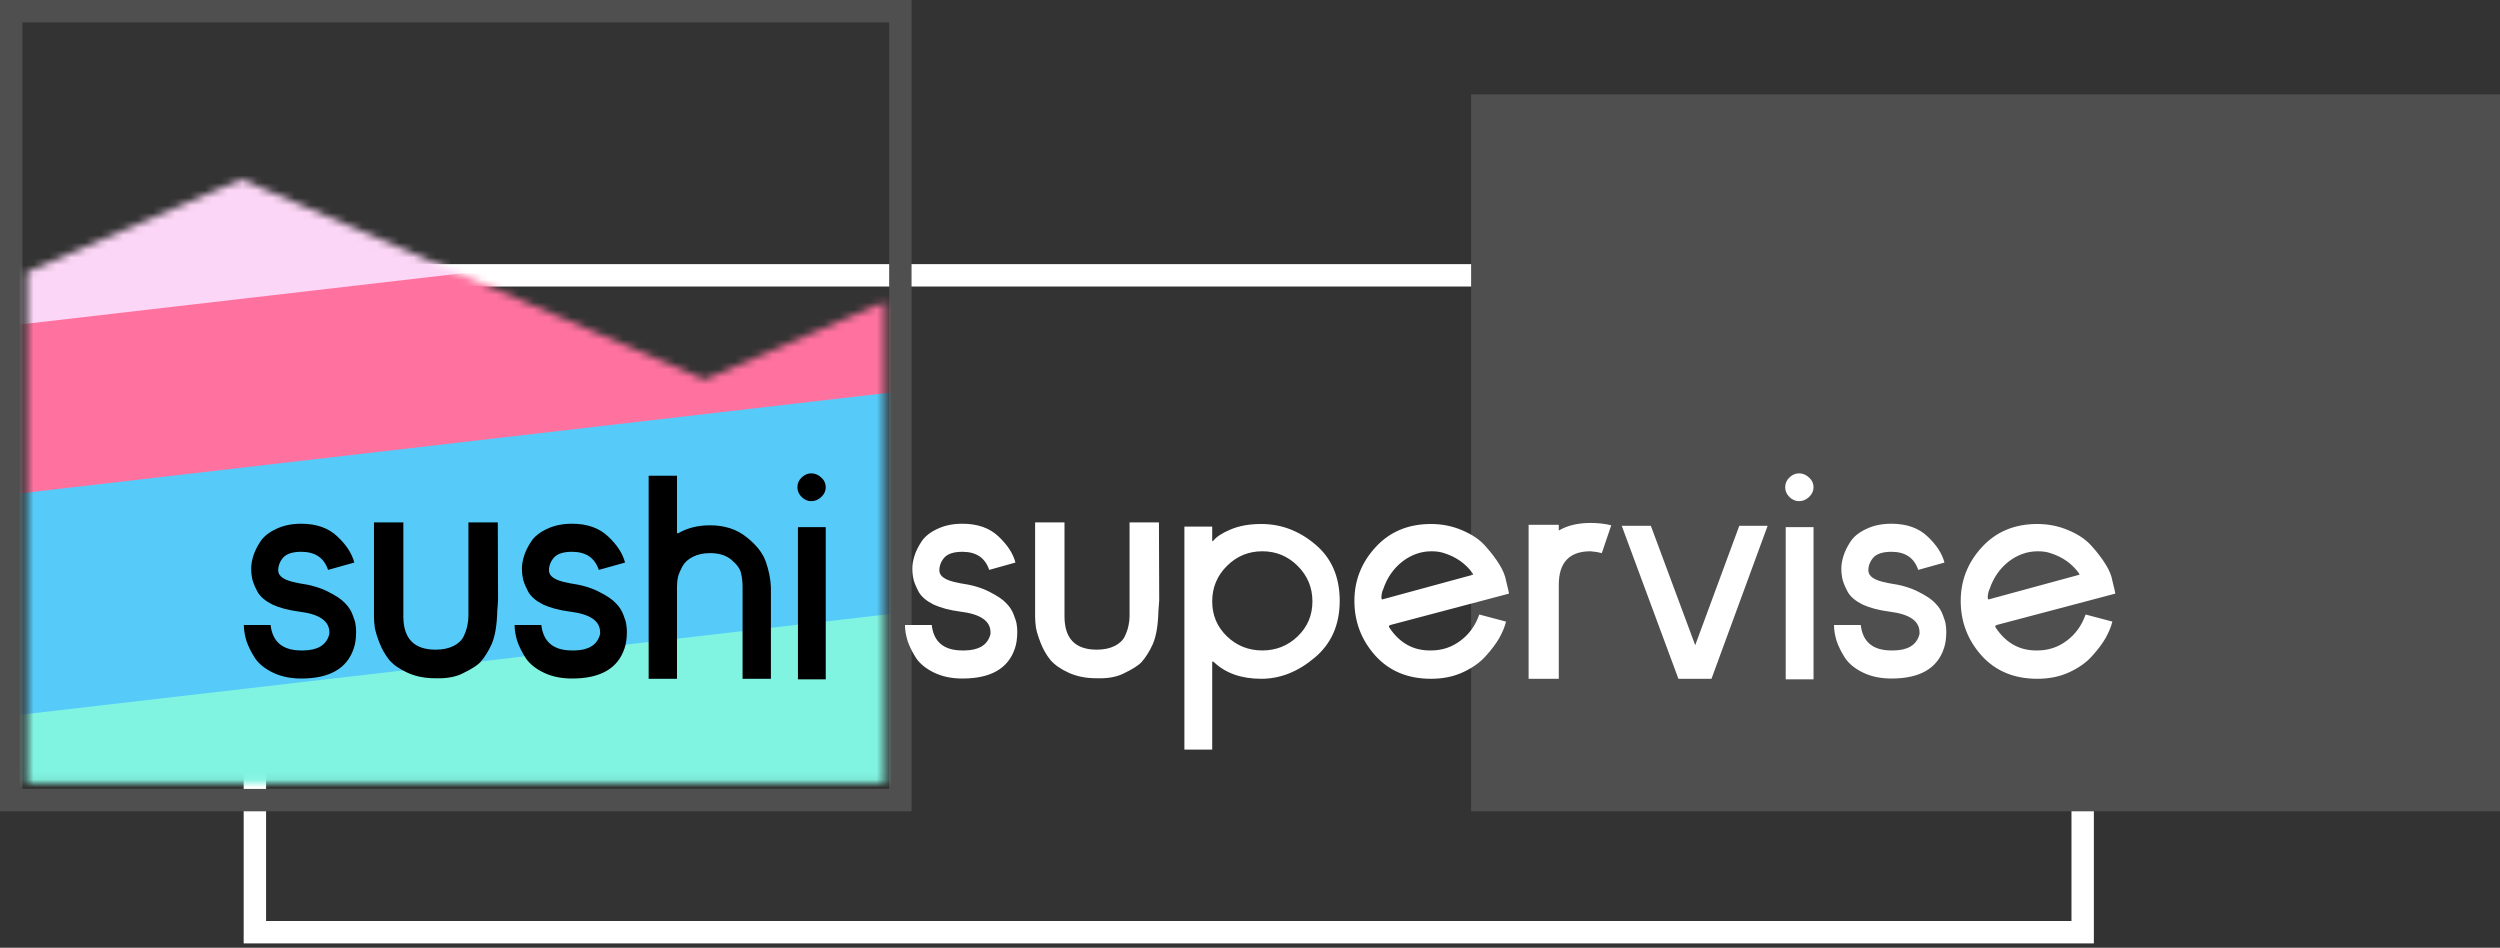 <svg width="335" height="127" viewBox="0 0 335 127" fill="none" xmlns="http://www.w3.org/2000/svg">
<rect x="0" y="0" width="335" height="127" fill="#333333" stroke="none"/>
<rect x="34.153" y="124.914" width="88.018" height="244.924" transform="rotate(-90 34.153 124.914)" stroke="white" stroke-width="3"/>
<rect x="197.13" y="108.715" width="96.074" height="137.87" transform="rotate(-90 197.13 108.715)" fill="#4F4F4F"/>
<rect x="1.5" y="1.5" width="119.148" height="105.715" stroke="#4F4F4F" stroke-width="3"/>
<mask id="mask0_1432_288" style="mask-type:alpha" maskUnits="userSpaceOnUse" x="3" y="24" width="116" height="81">
<path d="M117.02 42.722V103.423H5.128V37.42L32.351 25.653L93.835 52.23L94.43 52.487L95.025 52.23L117.02 42.722Z" fill="white" stroke="white" stroke-width="3"/>
</mask>
<g mask="url(#mask0_1432_288)">
<rect width="165.776" height="41.186" transform="matrix(0.993 -0.115 0.527 0.85 -13.05 88.751)" fill="#81F4E1"/>
<rect width="165.776" height="35.112" transform="matrix(0.993 -0.115 -0.527 -0.85 -7.931 97.009)" fill="#56CBF9"/>
<rect width="165.776" height="29.539" transform="matrix(0.993 -0.115 0.527 0.85 -40.654 44.219)" fill="#FF729F"/>
<rect width="165.776" height="29.225" transform="matrix(0.993 -0.115 -0.527 -0.85 -38.18 48.21)" fill="#FCD6F6"/>
</g>
<path d="M40.373 70.18C42.412 70.18 44.029 70.754 45.224 71.902C46.42 73.027 47.17 74.188 47.474 75.383L43.959 76.367C43.42 74.75 42.224 73.941 40.373 73.941C39.224 73.941 38.416 74.199 37.947 74.715C37.502 75.231 37.279 75.805 37.279 76.438C37.279 77.234 38.111 77.785 39.775 78.09L40.092 78.16C41.615 78.371 42.904 78.746 43.959 79.285C45.037 79.824 45.798 80.34 46.244 80.832C46.713 81.301 47.052 81.828 47.263 82.414C47.498 83 47.627 83.445 47.65 83.75C47.697 84.031 47.72 84.336 47.72 84.664C47.72 85.531 47.615 86.269 47.404 86.879C46.513 89.574 44.17 90.922 40.373 90.922C38.943 90.922 37.689 90.664 36.611 90.148C35.533 89.633 34.724 88.988 34.185 88.215C33.67 87.418 33.283 86.644 33.025 85.894C32.791 85.121 32.673 84.406 32.673 83.75H36.259C36.517 86.023 37.888 87.16 40.373 87.16H40.654C42.505 87.137 43.642 86.481 44.064 85.191C44.111 85.074 44.134 84.992 44.134 84.945V84.734C44.134 83.211 42.787 82.285 40.092 81.957C38.662 81.769 37.467 81.453 36.505 81.008C35.568 80.539 34.912 79.988 34.537 79.356C34.185 78.699 33.951 78.148 33.834 77.703C33.717 77.234 33.658 76.719 33.658 76.156C33.658 75.664 33.752 75.113 33.939 74.504C34.127 73.894 34.443 73.25 34.888 72.57C35.334 71.891 36.037 71.328 36.998 70.883C37.959 70.414 39.084 70.18 40.373 70.18ZM50.111 82.59V70.004H54.048V82.59C54.048 85.566 55.49 87.055 58.373 87.055C59.31 87.055 60.107 86.891 60.763 86.562C61.42 86.234 61.877 85.801 62.134 85.262C62.392 84.699 62.556 84.219 62.627 83.82C62.72 83.398 62.767 82.988 62.767 82.59V70.004H66.705L66.74 80.445C66.716 80.844 66.681 81.324 66.634 81.887C66.588 83.762 66.341 85.227 65.896 86.281C65.451 87.266 64.947 88.074 64.384 88.707C63.986 89.152 63.177 89.668 61.959 90.254C61.021 90.723 59.814 90.934 58.338 90.887C56.931 90.887 55.689 90.641 54.611 90.148C53.533 89.656 52.713 89.082 52.15 88.426C51.611 87.746 51.177 86.984 50.849 86.141C50.521 85.297 50.31 84.606 50.217 84.066C50.146 83.527 50.111 83.035 50.111 82.59ZM76.654 70.18C78.693 70.18 80.31 70.754 81.505 71.902C82.701 73.027 83.451 74.188 83.755 75.383L80.24 76.367C79.701 74.75 78.505 73.941 76.654 73.941C75.505 73.941 74.697 74.199 74.228 74.715C73.783 75.231 73.56 75.805 73.56 76.438C73.56 77.234 74.392 77.785 76.056 78.09L76.373 78.16C77.896 78.371 79.185 78.746 80.24 79.285C81.318 79.824 82.08 80.34 82.525 80.832C82.994 81.301 83.334 81.828 83.545 82.414C83.779 83 83.908 83.445 83.931 83.75C83.978 84.031 84.002 84.336 84.002 84.664C84.002 85.531 83.896 86.269 83.685 86.879C82.795 89.574 80.451 90.922 76.654 90.922C75.224 90.922 73.97 90.664 72.892 90.148C71.814 89.633 71.005 88.988 70.466 88.215C69.951 87.418 69.564 86.644 69.306 85.894C69.072 85.121 68.955 84.406 68.955 83.75H72.541C72.799 86.023 74.17 87.16 76.654 87.16H76.935C78.787 87.137 79.924 86.481 80.345 85.191C80.392 85.074 80.416 84.992 80.416 84.945V84.734C80.416 83.211 79.068 82.285 76.373 81.957C74.943 81.769 73.748 81.453 72.787 81.008C71.849 80.539 71.193 79.988 70.818 79.356C70.466 78.699 70.232 78.148 70.115 77.703C69.998 77.234 69.939 76.719 69.939 76.156C69.939 75.664 70.033 75.113 70.22 74.504C70.408 73.894 70.724 73.25 71.17 72.57C71.615 71.891 72.318 71.328 73.279 70.883C74.24 70.414 75.365 70.18 76.654 70.18ZM86.92 90.957V63.746H90.716V71.269C90.716 71.481 90.799 71.527 90.963 71.41C92.158 70.731 93.552 70.391 95.146 70.391C97.091 70.391 98.72 70.918 100.033 71.973C101.369 73.027 102.236 74.141 102.634 75.312C103.033 76.461 103.256 77.586 103.302 78.688V90.957H99.505V78.688C99.505 78.008 99.435 77.375 99.295 76.789C99.154 76.203 98.732 75.617 98.029 75.031C97.326 74.422 96.365 74.117 95.146 74.117C94.255 74.117 93.494 74.281 92.861 74.609C92.228 74.914 91.759 75.336 91.455 75.875C91.174 76.391 90.974 76.859 90.857 77.281C90.763 77.703 90.716 78.172 90.716 78.688V90.957H86.92ZM110.052 63.992C110.451 64.344 110.65 64.777 110.65 65.293C110.65 65.785 110.451 66.219 110.052 66.594C109.654 66.969 109.209 67.156 108.716 67.156C108.224 67.156 107.791 66.969 107.416 66.594C107.041 66.219 106.853 65.785 106.853 65.293C106.853 64.777 107.041 64.344 107.416 63.992C107.791 63.617 108.224 63.43 108.716 63.43C109.209 63.43 109.654 63.617 110.052 63.992ZM110.65 70.637V91.027H106.923V70.637H110.65Z" fill="black"/>
<path d="M128.966 70.18C131.006 70.18 132.623 70.754 133.818 71.902C135.013 73.027 135.763 74.188 136.068 75.383L132.552 76.367C132.013 74.75 130.818 73.941 128.966 73.941C127.818 73.941 127.009 74.199 126.541 74.715C126.095 75.231 125.873 75.805 125.873 76.438C125.873 77.234 126.705 77.785 128.369 78.09L128.685 78.16C130.209 78.371 131.498 78.746 132.552 79.285C133.631 79.824 134.392 80.34 134.838 80.832C135.306 81.301 135.646 81.828 135.857 82.414C136.091 83 136.22 83.445 136.244 83.75C136.291 84.031 136.314 84.336 136.314 84.664C136.314 85.531 136.209 86.269 135.998 86.879C135.107 89.574 132.763 90.922 128.966 90.922C127.537 90.922 126.283 90.664 125.205 90.148C124.127 89.633 123.318 88.988 122.779 88.215C122.263 87.418 121.877 86.644 121.619 85.894C121.384 85.121 121.267 84.406 121.267 83.75H124.853C125.111 86.023 126.482 87.16 128.966 87.16H129.248C131.099 87.137 132.236 86.481 132.658 85.191C132.705 85.074 132.728 84.992 132.728 84.945V84.734C132.728 83.211 131.381 82.285 128.685 81.957C127.256 81.769 126.06 81.453 125.099 81.008C124.162 80.539 123.506 79.988 123.131 79.356C122.779 78.699 122.545 78.148 122.427 77.703C122.31 77.234 122.252 76.719 122.252 76.156C122.252 75.664 122.345 75.113 122.533 74.504C122.72 73.894 123.037 73.25 123.482 72.57C123.927 71.891 124.631 71.328 125.591 70.883C126.552 70.414 127.677 70.18 128.966 70.18ZM138.705 82.59V70.004H142.642V82.59C142.642 85.566 144.084 87.055 146.966 87.055C147.904 87.055 148.701 86.891 149.357 86.562C150.013 86.234 150.47 85.801 150.728 85.262C150.986 84.699 151.15 84.219 151.22 83.82C151.314 83.398 151.361 82.988 151.361 82.59V70.004H155.298L155.334 80.445C155.31 80.844 155.275 81.324 155.228 81.887C155.181 83.762 154.935 85.227 154.49 86.281C154.045 87.266 153.541 88.074 152.978 88.707C152.58 89.152 151.771 89.668 150.552 90.254C149.615 90.723 148.408 90.934 146.931 90.887C145.525 90.887 144.283 90.641 143.205 90.148C142.127 89.656 141.306 89.082 140.744 88.426C140.205 87.746 139.771 86.984 139.443 86.141C139.115 85.297 138.904 84.606 138.81 84.066C138.74 83.527 138.705 83.035 138.705 82.59ZM162.435 70.566V72.289C162.435 72.547 162.482 72.606 162.576 72.465C162.998 71.926 163.771 71.422 164.896 70.953C166.045 70.461 167.416 70.215 169.009 70.215C171.681 70.215 174.095 71.129 176.252 72.957C178.431 74.785 179.521 77.305 179.521 80.516C179.521 83.727 178.396 86.269 176.146 88.144C173.92 90.019 171.541 90.957 169.009 90.957C166.361 90.957 164.252 90.219 162.681 88.742C162.517 88.578 162.435 88.602 162.435 88.812V100.449H158.709V70.566H161.064H162.435ZM164.404 85.262C165.716 86.527 167.298 87.16 169.15 87.16C171.002 87.16 172.584 86.527 173.896 85.262C175.209 83.996 175.865 82.438 175.865 80.586C175.865 78.734 175.209 77.152 173.896 75.84C172.584 74.527 171.002 73.871 169.15 73.871C167.298 73.871 165.716 74.527 164.404 75.84C163.091 77.152 162.435 78.734 162.435 80.586C162.435 82.438 163.091 83.996 164.404 85.262ZM198.224 82.344L201.81 83.293C201.646 83.973 201.341 84.711 200.896 85.508C200.451 86.281 199.841 87.09 199.068 87.934C198.318 88.777 197.31 89.492 196.045 90.078C194.779 90.664 193.349 90.957 191.756 90.957C188.638 90.957 186.142 89.914 184.267 87.828C182.416 85.742 181.49 83.305 181.49 80.516C181.49 77.773 182.439 75.371 184.338 73.309C186.236 71.246 188.709 70.215 191.756 70.215C193.232 70.215 194.627 70.496 195.939 71.059C197.275 71.621 198.318 72.336 199.068 73.203C199.841 74.07 200.463 74.891 200.931 75.664C201.4 76.414 201.693 77.129 201.81 77.809C202.068 78.816 202.197 79.402 202.197 79.566H202.127L186.306 83.75C186.095 83.82 186.06 83.949 186.201 84.137C187.584 86.199 189.435 87.207 191.756 87.16C193.232 87.16 194.545 86.727 195.693 85.859C196.865 84.992 197.709 83.82 198.224 82.344ZM185.357 78.934L185.216 79.285C185.193 79.379 185.17 79.496 185.146 79.637C185.123 79.754 185.111 79.859 185.111 79.953C185.111 80.117 185.123 80.223 185.146 80.269C185.17 80.34 185.263 80.34 185.427 80.269L197.31 77.035H197.381C197.427 77.035 197.404 76.953 197.31 76.789C196.396 75.523 195.131 74.633 193.513 74.117C193.021 73.953 192.459 73.871 191.826 73.871C190.42 73.871 189.119 74.328 187.923 75.242C186.728 76.18 185.873 77.41 185.357 78.934ZM204.834 90.957V78.371V70.32H208.877V71.094C210.025 70.414 211.443 70.074 213.131 70.074C214.138 70.074 215.064 70.18 215.908 70.391L214.642 74.117C214.22 74 213.716 73.918 213.131 73.871C210.295 73.871 208.877 75.371 208.877 78.371V90.957H204.834ZM221.216 70.461L227.158 86.457L233.064 70.461H236.861L229.338 90.957H224.908L217.314 70.461H221.216ZM242.416 63.992C242.814 64.344 243.013 64.777 243.013 65.293C243.013 65.785 242.814 66.219 242.416 66.594C242.017 66.969 241.572 67.156 241.08 67.156C240.588 67.156 240.154 66.969 239.779 66.594C239.404 66.219 239.216 65.785 239.216 65.293C239.216 64.777 239.404 64.344 239.779 63.992C240.154 63.617 240.588 63.43 241.08 63.43C241.572 63.43 242.017 63.617 242.416 63.992ZM243.013 70.637V91.027H239.287V70.637H243.013ZM253.455 70.18C255.494 70.18 257.111 70.754 258.306 71.902C259.502 73.027 260.252 74.188 260.556 75.383L257.041 76.367C256.502 74.75 255.306 73.941 253.455 73.941C252.306 73.941 251.498 74.199 251.029 74.715C250.584 75.231 250.361 75.805 250.361 76.438C250.361 77.234 251.193 77.785 252.857 78.09L253.173 78.16C254.697 78.371 255.986 78.746 257.041 79.285C258.119 79.824 258.881 80.34 259.326 80.832C259.795 81.301 260.134 81.828 260.345 82.414C260.58 83 260.709 83.445 260.732 83.75C260.779 84.031 260.802 84.336 260.802 84.664C260.802 85.531 260.697 86.269 260.486 86.879C259.595 89.574 257.252 90.922 253.455 90.922C252.025 90.922 250.771 90.664 249.693 90.148C248.615 89.633 247.806 88.988 247.267 88.215C246.752 87.418 246.365 86.644 246.107 85.894C245.873 85.121 245.756 84.406 245.756 83.75H249.341C249.599 86.023 250.97 87.16 253.455 87.16H253.736C255.588 87.137 256.724 86.481 257.146 85.191C257.193 85.074 257.216 84.992 257.216 84.945V84.734C257.216 83.211 255.869 82.285 253.173 81.957C251.744 81.769 250.548 81.453 249.588 81.008C248.65 80.539 247.994 79.988 247.619 79.356C247.267 78.699 247.033 78.148 246.916 77.703C246.798 77.234 246.74 76.719 246.74 76.156C246.74 75.664 246.834 75.113 247.021 74.504C247.209 73.894 247.525 73.25 247.97 72.57C248.416 71.891 249.119 71.328 250.08 70.883C251.041 70.414 252.166 70.18 253.455 70.18ZM279.47 82.344L283.056 83.293C282.892 83.973 282.588 84.711 282.142 85.508C281.697 86.281 281.088 87.09 280.314 87.934C279.564 88.777 278.556 89.492 277.291 90.078C276.025 90.664 274.595 90.957 273.002 90.957C269.884 90.957 267.388 89.914 265.513 87.828C263.662 85.742 262.736 83.305 262.736 80.516C262.736 77.773 263.685 75.371 265.584 73.309C267.482 71.246 269.955 70.215 273.002 70.215C274.478 70.215 275.873 70.496 277.185 71.059C278.521 71.621 279.564 72.336 280.314 73.203C281.088 74.07 281.709 74.891 282.177 75.664C282.646 76.414 282.939 77.129 283.056 77.809C283.314 78.816 283.443 79.402 283.443 79.566H283.373L267.552 83.75C267.341 83.82 267.306 83.949 267.447 84.137C268.83 86.199 270.681 87.207 273.002 87.16C274.478 87.16 275.791 86.727 276.939 85.859C278.111 84.992 278.955 83.82 279.47 82.344ZM266.603 78.934L266.463 79.285C266.439 79.379 266.416 79.496 266.392 79.637C266.369 79.754 266.357 79.859 266.357 79.953C266.357 80.117 266.369 80.223 266.392 80.269C266.416 80.34 266.509 80.34 266.673 80.269L278.556 77.035H278.627C278.673 77.035 278.65 76.953 278.556 76.789C277.642 75.523 276.377 74.633 274.759 74.117C274.267 73.953 273.705 73.871 273.072 73.871C271.666 73.871 270.365 74.328 269.17 75.242C267.974 76.18 267.119 77.41 266.603 78.934Z" fill="white"/>
</svg>

